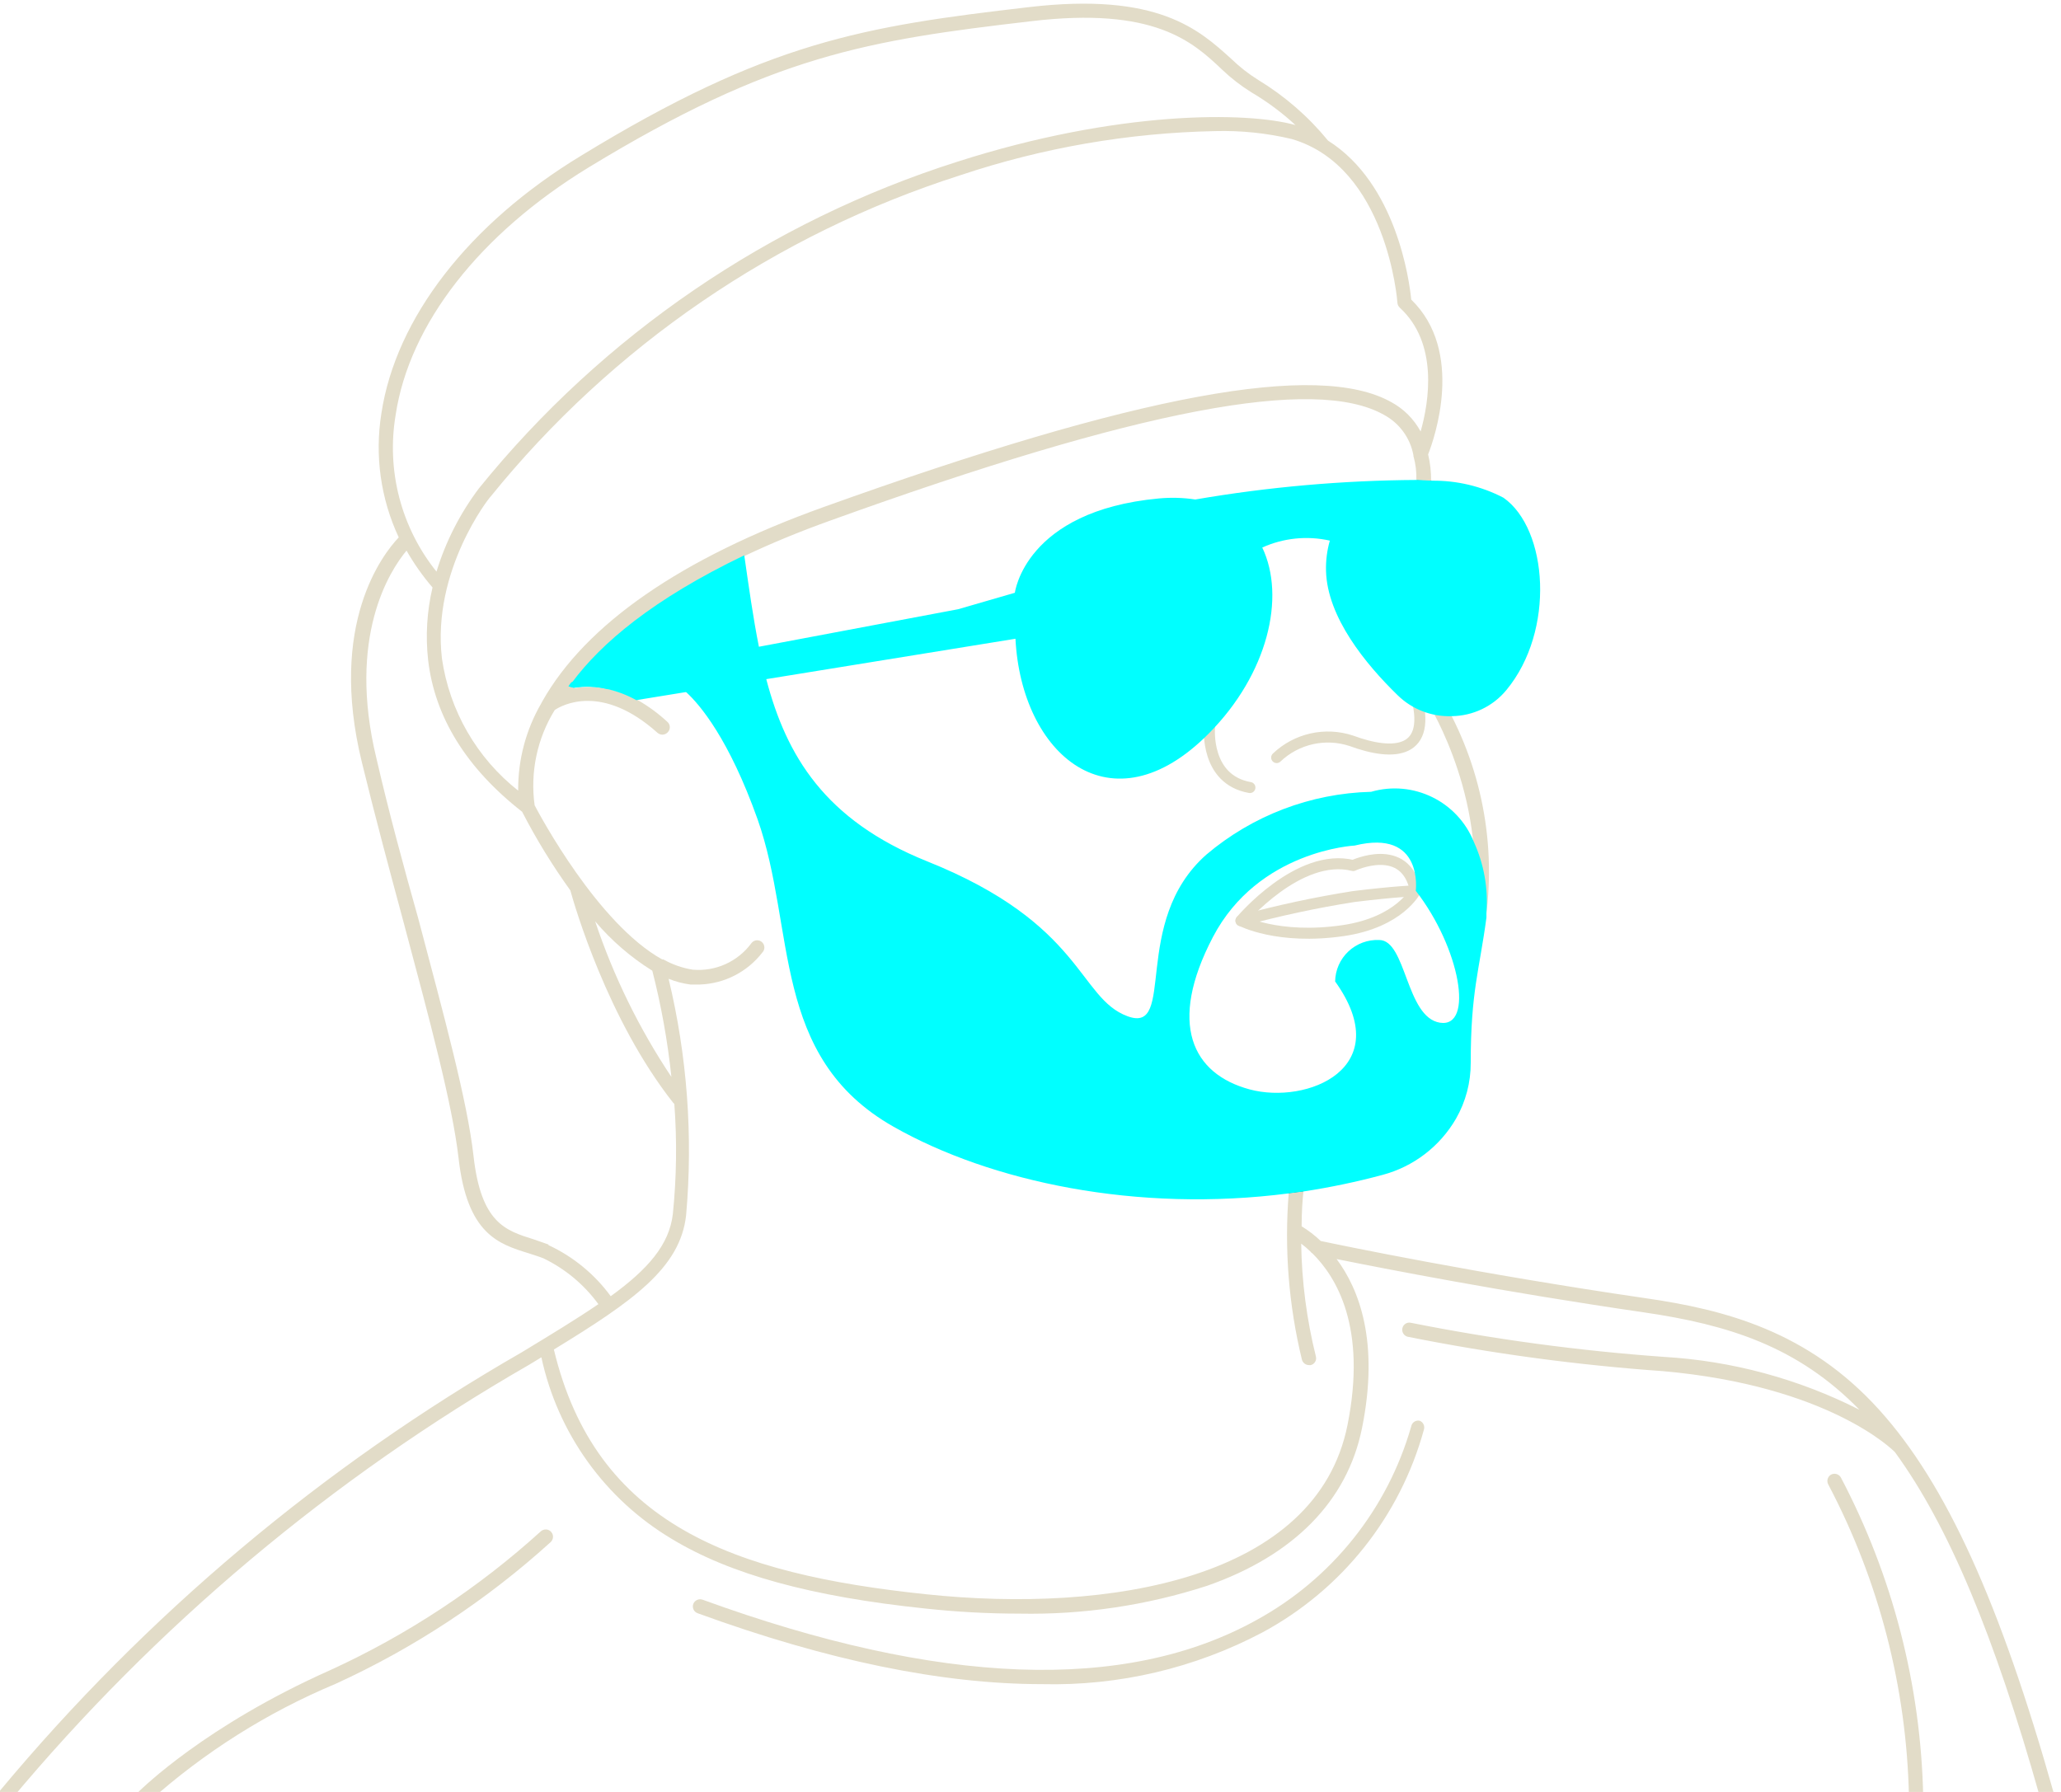 <svg xml:space="preserve" viewBox="119.61 200.448 844.56 734.4" version="1.1" xmlns:xlink="http://www.w3.org/1999/xlink" xmlns="http://www.w3.org/2000/svg" style="max-height: 500px" width="844.56" height="734.4">
<desc>Created with Fabric.js 5.2.4</desc>
<defs>
</defs>
<g id="60d4888d-6abf-493f-b0b4-a00d9550f62d" transform="matrix(1 0 0 1 540 540)">
<rect height="1080" width="1080" ry="0" rx="0" y="-540" x="-540" style="stroke: none; stroke-width: 1; stroke-dasharray: none; stroke-linecap: butt; stroke-dashoffset: 0; stroke-linejoin: miter; stroke-miterlimit: 4; fill: rgb(255,255,255); fill-rule: nonzero; opacity: 1; visibility: hidden;"/>
</g>
<g id="9ba803d8-6d6c-41f8-9ac3-12735c248961" transform="matrix(1 0 0 1 540 540)">
</g>
<g transform="matrix(6.02 0 0 6.02 540 570.77)">
<g style="">
		<g transform="matrix(1 0 0 1 29.45 -6.22)">
<path stroke-linecap="round" d="M 100.69 63.11 L 100.78 63.11 C 101.013 63.108 101.211 62.94 101.25 62.71 C 102.095 57.335 101.033 51.835 98.25 47.16 C 98.092 46.973 97.82 46.931 97.613 47.062 C 97.406 47.193 97.328 47.457 97.43 47.68 C 97.43 47.75 101.73 54.53 100.25 62.53 C 100.227 62.666 100.261 62.805 100.345 62.915 C 100.428 63.025 100.553 63.095 100.69 63.11 Z" transform="translate(-99.46, -55.05)" style="stroke: none; stroke-width: 1; stroke-dasharray: none; stroke-linecap: butt; stroke-dashoffset: 0; stroke-linejoin: miter; stroke-miterlimit: 4; fill: rgb(226,220,200); fill-rule: nonzero; opacity: 1;"/>
</g>
		<g transform="matrix(1 0 0 1 2.22 44.17)">
<path stroke-linecap="round" d="M 96.82 96.48 C 96.692 96.451 96.558 96.474 96.449 96.546 C 96.339 96.618 96.264 96.731 96.24 96.86 C 94.632 102.489 90.836 107.24 85.7 110.05 C 76.77 115 64.1 114.52 48 108.66 C 47.746 108.572 47.468 108.7 47.37 108.95 C 47.325 109.072 47.33 109.207 47.384 109.325 C 47.439 109.443 47.538 109.535 47.66 109.58 Q 60.9 114.41 71.11 114.41 C 76.329 114.539 81.493 113.327 86.11 110.89 C 91.515 107.98 95.491 102.982 97.11 97.06 C 97.173 96.821 97.049 96.573 96.82 96.48 Z" transform="translate(-72.23, -105.44)" style="stroke: none; stroke-width: 1; stroke-dasharray: none; stroke-linecap: butt; stroke-dashoffset: 0; stroke-linejoin: miter; stroke-miterlimit: 4; fill: rgb(226,220,200); fill-rule: nonzero; opacity: 1;"/>
</g>
		<g transform="matrix(1 0 0 1 -46.35 51.93)">
<path stroke-linecap="round" d="M 37 104 C 32.731 107.872 27.891 111.063 22.65 113.46 C 14.14 117.25 9.85 121.52 9.65 121.7 C 9.461 121.891 9.461 122.199 9.65 122.39 C 9.738 122.483 9.862 122.534 9.99 122.53 C 10.121 122.534 10.248 122.483 10.34 122.39 C 14.092 119.036 18.378 116.332 23.02 114.39 C 28.363 111.948 33.298 108.696 37.65 104.75 C 37.784 104.634 37.846 104.455 37.812 104.281 C 37.779 104.107 37.655 103.964 37.487 103.906 C 37.32 103.848 37.134 103.884 37 104 Z" transform="translate(-23.66, -113.2)" style="stroke: none; stroke-width: 1; stroke-dasharray: none; stroke-linecap: butt; stroke-dashoffset: 0; stroke-linejoin: miter; stroke-miterlimit: 4; fill: rgb(226,220,200); fill-rule: nonzero; opacity: 1;"/>
</g>
		<g transform="matrix(1 0 0 1 22.74 -4.55)">
<path stroke-linecap="round" d="M 88.63 79.11 C 88.365 79.068 88.116 79.246 88.07 79.51 C 88.07 79.58 87.98 80.12 87.9 81.01 L 88.9 80.88 C 88.97 80.12 89.03 79.69 89.04 79.67 C 89.06 79.541 89.028 79.41 88.951 79.305 C 88.874 79.2 88.759 79.13 88.63 79.11 Z M 96.63 32.44 L 96.63 32.44 C 96.63 32.711 96.849 32.93 97.12 32.93 L 97.12 32.93 C 97.377 32.926 97.589 32.727 97.61 32.47 Z" transform="translate(-92.75, -56.73)" style="stroke: none; stroke-width: 1; stroke-dasharray: none; stroke-linecap: butt; stroke-dashoffset: 0; stroke-linejoin: miter; stroke-miterlimit: 4; fill: rgb(62,61,67); fill-rule: nonzero; opacity: 1;"/>
</g>
		<g transform="matrix(1 0 0 1 0 0)">
<path stroke-linecap="round" d="M 140 121.91 C 136.32 108.85 132.65 100.78 128.1 95.74 C 123.27 90.39 117.61 88.92 112.22 88.14 C 100.7 86.46 91.4 84.52 90.08 84.24 C 89.683 83.862 89.247 83.527 88.78 83.24 C 88.78 82.24 88.84 81.47 88.9 80.87 L 87.9 81 C 87.597 84.797 87.9 88.618 88.8 92.32 C 88.859 92.537 89.055 92.689 89.28 92.69 L 89.4 92.69 C 89.525 92.659 89.633 92.58 89.699 92.469 C 89.765 92.358 89.783 92.225 89.75 92.1 C 89.124 89.587 88.789 87.01 88.75 84.42 C 88.967 84.584 89.175 84.761 89.37 84.95 C 89.413 85.01 89.467 85.061 89.53 85.1 C 91.13 86.69 93.24 90.1 91.9 96.78 C 89.79 107.27 75.7 109.61 63.21 108.29 C 50.07 106.91 40.73 103.53 37.88 91.63 C 43.26 88.34 46.48 86.08 46.88 82.5 C 47.359 77.101 46.957 71.66 45.69 66.39 C 46.165 66.582 46.662 66.713 47.17 66.78 C 47.38 66.78 47.6 66.78 47.81 66.78 C 49.484 66.726 51.047 65.926 52.07 64.6 C 52.197 64.47 52.241 64.28 52.184 64.107 C 52.128 63.934 51.981 63.806 51.802 63.776 C 51.622 63.745 51.441 63.816 51.33 63.96 C 50.405 65.222 48.888 65.908 47.33 65.77 C 46.627 65.657 45.95 65.42 45.33 65.07 L 45.25 65.07 C 40.86 62.63 36.93 55.26 36.57 54.58 C 36.258 52.323 36.742 50.028 37.94 48.09 C 38.42 47.77 41.14 46.24 44.94 49.65 C 45.033 49.727 45.149 49.769 45.27 49.77 C 45.407 49.768 45.537 49.71 45.63 49.61 C 45.819 49.419 45.819 49.111 45.63 48.92 C 45.021 48.353 44.35 47.857 43.63 47.44 C 43.004 47.091 42.33 46.835 41.63 46.68 C 40.88 46.499 40.102 46.469 39.34 46.59 L 39.01 46.5 C 39.071 46.403 39.138 46.309 39.21 46.22 C 41.21 43.62 44.68 40.52 50.93 37.57 C 52.64 36.76 54.56 35.96 56.71 35.19 C 77.67 27.63 89.68 25.33 94.39 28 C 95.439 28.566 96.175 29.577 96.39 30.75 L 96.39 30.75 C 96.395 30.766 96.395 30.784 96.39 30.8 C 96.542 31.336 96.609 31.893 96.59 32.45 L 97.59 32.5 L 97.59 32.5 C 97.6 31.891 97.533 31.282 97.39 30.69 C 97.81 29.62 99.89 23.69 96.24 20.15 C 96.12 18.9 95.24 12.26 90.58 9.33 C 89.243 7.694 87.636 6.297 85.83 5.2 C 85.171 4.789 84.558 4.31 84 3.77 C 81.79 1.77 79 -0.79 70.21 0.24 C 58.93 1.55 52.44 2.59 39.74 10.35 C 32.07 15 27.12 21.43 26.14 27.89 C 25.677 30.761 26.088 33.705 27.32 36.34 C 26.25 37.47 22.5 42.22 24.81 51.65 C 25.71 55.34 26.7 59.02 27.66 62.58 C 29.43 69.21 30.97 74.93 31.39 78.58 C 31.97 83.78 34.11 84.44 36.17 85.08 C 36.5 85.19 36.84 85.29 37.17 85.42 C 38.654 86.138 39.938 87.209 40.91 88.54 C 39.45 89.54 37.7 90.6 35.69 91.82 C 22.151 99.598 10.106 109.727 0.12 121.73 C -0.056 121.934 -0.034 122.243 0.17 122.42 C 0.26 122.496 0.373 122.538 0.49 122.54 C 0.634 122.54 0.771 122.474 0.86 122.36 C 10.789 110.452 22.751 100.4 36.19 92.67 L 37.03 92.16 C 38.145 97.332 41.358 101.808 45.9 104.52 C 49.9 106.94 55.4 108.45 63.14 109.26 C 65.276 109.492 67.422 109.609 69.57 109.61 C 73.899 109.693 78.211 109.054 82.33 107.72 C 88.24 105.66 91.89 101.94 92.89 96.98 C 94.08 91.1 92.69 87.52 91.16 85.47 C 94.34 86.11 102.44 87.7 112.08 89.1 C 117.82 89.94 122.54 91.41 126.75 95.73 C 122.608 93.628 118.077 92.403 113.44 92.13 C 107.657 91.716 101.906 90.941 96.22 89.81 C 96.095 89.78 95.964 89.801 95.855 89.869 C 95.746 89.937 95.669 90.045 95.64 90.17 C 95.577 90.432 95.738 90.696 96 90.76 C 101.731 91.906 107.53 92.688 113.36 93.1 C 124.66 94.1 129.04 98.48 129.17 98.62 C 132.81 103.62 135.92 111.05 139.06 122.18 C 139.118 122.392 139.31 122.539 139.53 122.54 L 139.66 122.54 C 139.79 122.503 139.899 122.415 139.963 122.297 C 140.027 122.178 140.04 122.039 140 121.91 Z M 44.58 65.84 C 45.189 68.215 45.623 70.632 45.88 73.07 C 43.689 69.785 41.944 66.224 40.69 62.48 C 41.805 63.794 43.118 64.928 44.58 65.84 Z M 95.3 20.37 C 95.311 20.496 95.368 20.613 95.46 20.7 C 98.09 23.11 97.46 27.09 96.88 29.13 C 96.423 28.283 95.727 27.587 94.88 27.13 C 89.88 24.33 77.64 26.59 56.28 34.26 C 46.51 37.76 40.06 42.26 37.1 47.49 L 37.1 47.49 L 37.02 47.64 C 35.974 49.444 35.432 51.495 35.45 53.58 C 32.63 51.357 30.772 48.135 30.26 44.58 C 29.56 38.58 33.52 33.58 33.56 33.58 C 41.858 23.31 52.983 15.696 65.56 11.68 C 71.155 9.809 77.002 8.797 82.9 8.68 C 84.653 8.633 86.404 8.814 88.11 9.22 C 94.6 11.12 95.3 20.28 95.3 20.37 Z M 27.11 28 C 28.04 21.82 32.83 15.68 40.25 11.15 C 52.77 3.53 59.19 2.5 70.36 1.2 C 78.74 0.2 81.36 2.59 83.36 4.49 C 83.972 5.074 84.642 5.594 85.36 6.04 C 86.437 6.674 87.442 7.422 88.36 8.27 C 85.05 7.34 76.25 7.27 65.36 10.76 C 52.557 14.823 41.228 22.556 32.78 33 C 31.493 34.707 30.515 36.626 29.89 38.67 C 27.482 35.673 26.471 31.79 27.11 28 Z M 37.51 84.48 C 37.16 84.35 36.81 84.24 36.51 84.13 C 34.59 83.53 32.92 83.02 32.41 78.45 C 31.99 74.71 30.41 68.95 28.65 62.29 C 27.65 58.74 26.65 55.06 25.8 51.38 C 23.8 43.12 26.7 38.62 27.85 37.24 C 28.359 38.131 28.951 38.972 29.62 39.75 C 29.238 41.367 29.137 43.038 29.32 44.69 C 29.77 48.57 31.92 52.05 35.72 55.02 C 36.679 56.882 37.776 58.67 39 60.37 C 39.29 61.42 41.53 69.16 46 74.83 C 46.024 74.859 46.051 74.886 46.08 74.91 C 46.265 77.401 46.232 79.904 45.98 82.39 C 45.74 84.51 44.26 86.18 41.75 88 C 40.653 86.501 39.195 85.303 37.51 84.52 Z" transform="translate(-70.01, -61.27)" style="stroke: none; stroke-width: 1; stroke-dasharray: none; stroke-linecap: butt; stroke-dashoffset: 0; stroke-linejoin: miter; stroke-miterlimit: 4; fill: rgb(226,220,200); fill-rule: nonzero; opacity: 1;"/>
</g>
		<g transform="matrix(1 0 0 1 57.82 50.04)">
<path stroke-linecap="round" d="M 124.81 100.15 C 124.58 100.289 124.5 100.585 124.63 100.82 C 128.083 107.375 129.962 114.643 130.12 122.05 C 130.117 122.179 130.167 122.304 130.257 122.396 C 130.347 122.488 130.471 122.54 130.6 122.54 C 130.73 122.54 130.855 122.488 130.946 122.396 C 131.038 122.305 131.09 122.18 131.09 122.05 C 130.93 114.473 129.009 107.037 125.48 100.33 C 125.341 100.1 125.045 100.02 124.81 100.15 Z" transform="translate(-127.83, -111.31)" style="stroke: none; stroke-width: 1; stroke-dasharray: none; stroke-linecap: butt; stroke-dashoffset: 0; stroke-linejoin: miter; stroke-miterlimit: 4; fill: rgb(226,220,200); fill-rule: nonzero; opacity: 1;"/>
</g>
		<g transform="matrix(1 0 0 1 20.58 -0.49)">
<path stroke-linecap="round" d="M 84.65 62.44 C 84.65 62.44 88.58 57.76 92.29 58.69 C 92.29 58.69 95.85 57.01 96.53 60.4 C 96.53 60.4 95.47 62.55 91.61 63.12 C 87.14 63.77 84.65 62.44 84.65 62.44 Z" transform="translate(-90.59, -60.79)" style="stroke: rgb(226,220,200); stroke-width: 0.75; stroke-dasharray: none; stroke-linecap: round; stroke-dashoffset: 0; stroke-linejoin: round; stroke-miterlimit: 4; fill: none; fill-rule: nonzero; opacity: 1;"/>
</g>
		<g transform="matrix(1 0 0 1 20.58 0.15)">
<path stroke-linecap="round" d="M 84.65 62.44 C 87.178 61.749 89.742 61.198 92.33 60.79 C 95.19 60.44 96.53 60.4 96.53 60.4" transform="translate(-90.59, -61.42)" style="stroke: rgb(226,220,200); stroke-width: 0.75; stroke-dasharray: none; stroke-linecap: round; stroke-dashoffset: 0; stroke-linejoin: round; stroke-miterlimit: 4; fill: none; fill-rule: nonzero; opacity: 1;"/>
</g>
		<g transform="matrix(1 0 0 1 13.87 -9.94)">
<path stroke-linecap="round" d="M 82.51 49.3 C 82.51 49.3 82.19 52.83 85.26 53.37" transform="translate(-83.88, -51.33)" style="stroke: rgb(226,220,200); stroke-width: 0.75; stroke-dasharray: none; stroke-linecap: round; stroke-dashoffset: 0; stroke-linejoin: round; stroke-miterlimit: 4; fill: none; fill-rule: nonzero; opacity: 1;"/>
</g>
		<g transform="matrix(1 0 0 1 21.94 -12.14)">
<path stroke-linecap="round" d="M 87.08 51.33 C 88.435 50.037 90.393 49.599 92.17 50.19 C 95.06 51.26 97.74 51.09 96.53 46.94" transform="translate(-91.95, -49.13)" style="stroke: rgb(226,220,200); stroke-width: 0.75; stroke-dasharray: none; stroke-linecap: round; stroke-dashoffset: 0; stroke-linejoin: round; stroke-miterlimit: 4; fill: none; fill-rule: nonzero; opacity: 1;"/>
</g>
		<g transform="matrix(1 0 0 1 1.93 -18.67)">
<path stroke-linecap="round" d="M 102.72 46.74 C 101.804 47.854 100.442 48.505 99 48.52 C 97.626 48.571 96.291 48.054 95.31 47.09 C 93.15 44.99 90.52 41.79 90.44 38.63 C 90.421 37.934 90.508 37.239 90.7 36.57 C 89.156 36.223 87.542 36.388 86.1 37.04 C 87.71 40.41 86.48 45.64 82.48 49.68 C 75.81 56.44 69.7 51.13 69.3 43.25 L 52.34 46 L 46.87 46.88 L 43.49 47.43 C 42.864 47.081 42.19 46.825 41.49 46.67 C 40.74 46.489 39.962 46.459 39.2 46.58 L 38.87 46.49 C 38.931 46.393 38.998 46.299 39.07 46.21 L 51.81 43.8 L 65.4 41.24 L 69.26 40.12 C 69.26 40.12 69.94 34.55 79.05 33.7 C 79.88 33.621 80.716 33.644 81.54 33.77 L 81.54 33.77 C 86.525 32.913 91.572 32.468 96.63 32.44 L 97.63 32.49 C 99.331 32.466 101.011 32.864 102.52 33.65 C 105.55 35.78 106.06 42.7 102.72 46.74 Z" transform="translate(-71.94, -42.61)" style="stroke: none; stroke-width: 1; stroke-dasharray: none; stroke-linecap: butt; stroke-dashoffset: 0; stroke-linejoin: miter; stroke-miterlimit: 4; fill: rgb(0,255,255); fill-rule: nonzero; opacity: 1;"/>
</g>
		<g transform="matrix(1 0 0 1 0.14 -1.79)">
<path stroke-linecap="round" d="M 100.51 57.09 L 100.51 57.09 C 99.407 54.315 96.378 52.831 93.51 53.66 C 89.391 53.765 85.432 55.275 82.29 57.94 C 77.11 62.53 80.29 70.18 76.93 68.94 C 73.57 67.7 73.93 62.65 63.28 58.39 C 56.32 55.59 53.71 51.21 52.34 46 C 52.15 45.28 51.99 44.55 51.84 43.8 C 51.44 41.8 51.15 39.71 50.84 37.56 C 44.59 40.56 41.09 43.56 39.12 46.21 C 39.048 46.299 38.981 46.393 38.92 46.49 L 39.25 46.58 C 40.012 46.459 40.79 46.489 41.54 46.67 L 46.36 46.46 C 46.552 46.58 46.73 46.72 46.89 46.88 C 47.82 47.73 49.8 50.06 51.75 55.54 C 54.38 63 52.62 71.71 61 76.46 C 67.6 80.21 77.57 82.34 87.9 81 L 88.9 80.87 C 90.716 80.594 92.516 80.217 94.29 79.74 C 96.399 79.177 98.197 77.799 99.29 75.91 C 99.951 74.753 100.296 73.442 100.29 72.11 C 100.29 67.24 100.88 65.83 101.36 62.22 C 101.36 62.1 101.36 61.97 101.36 61.85 C 101.481 60.217 101.189 58.58 100.51 57.09 Z M 98.2 69.38 C 95.87 69.02 95.91 63.75 94.06 63.75 C 93.285 63.715 92.529 63.995 91.964 64.526 C 91.399 65.057 91.073 65.794 91.06 66.57 C 95.29 72.48 89.14 74.97 85.24 73.92 C 81.34 72.87 79.65 69.46 82.74 63.55 C 85.83 57.64 92.39 57.32 92.39 57.32 C 97.1 56.16 96.55 60.4 96.55 60.4 C 99.58 64.3 100.53 69.74 98.2 69.38 Z" transform="translate(-70.15, -59.48)" style="stroke: none; stroke-width: 1; stroke-dasharray: none; stroke-linecap: butt; stroke-dashoffset: 0; stroke-linejoin: miter; stroke-miterlimit: 4; fill: rgb(0,255,255); fill-rule: nonzero; opacity: 1;"/>
</g>
</g>
</g>
</svg>